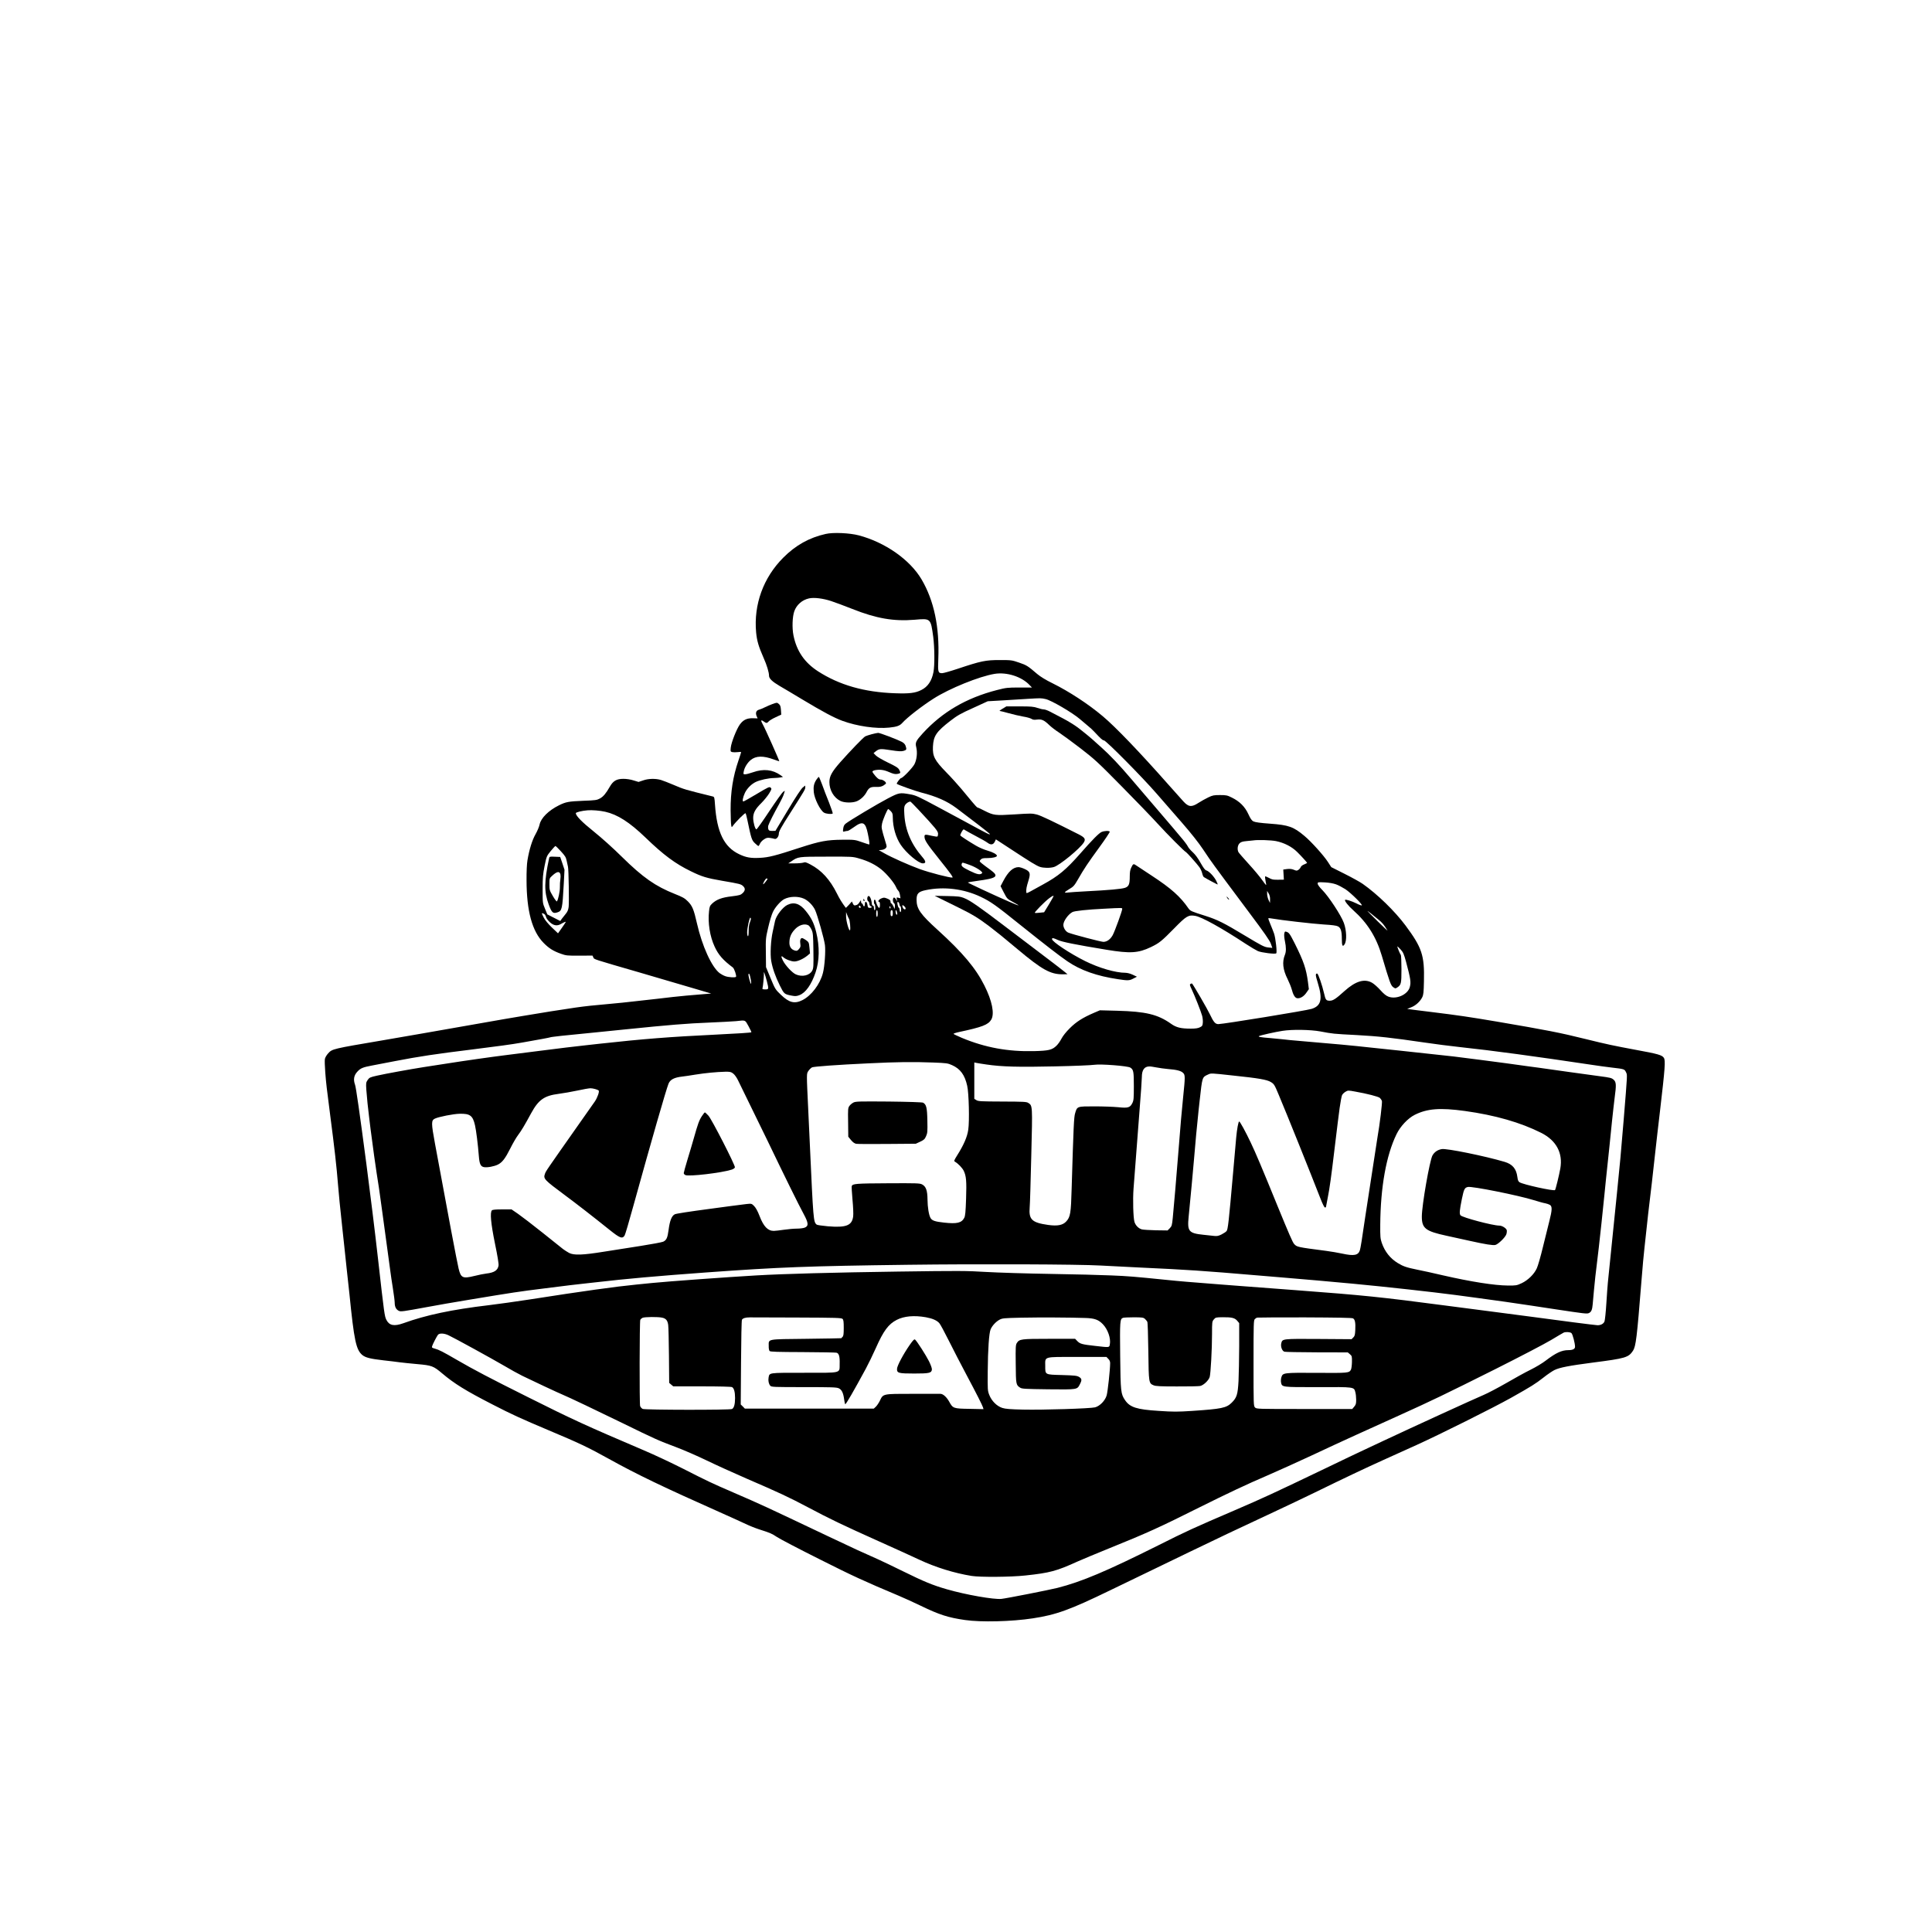 <?xml version="1.0" standalone="no"?>
<!DOCTYPE svg PUBLIC "-//W3C//DTD SVG 20010904//EN"
 "http://www.w3.org/TR/2001/REC-SVG-20010904/DTD/svg10.dtd">
<svg version="1.0" xmlns="http://www.w3.org/2000/svg"
 width="2560pt" height="2560pt" viewBox="0 0 2560 2560"
 preserveAspectRatio="xMidYMid meet">

<g transform="translate(0,2560) scale(0.1,-0.1)"
fill="#000000" stroke="none">
<path d="M10941 18525 c-218 -49 -399 -150 -562 -314 -264 -264 -394 -621
-360 -991 11 -112 32 -185 99 -337 43 -96 72 -192 72 -237 0 -37 43 -78 140
-135 47 -27 182 -107 301 -179 266 -160 421 -243 530 -283 196 -72 448 -108
622 -90 99 10 139 24 172 61 65 73 261 225 415 323 211 135 607 295 809 328
163 26 360 -37 465 -150 l30 -31 -167 0 c-157 0 -174 -2 -299 -34 -403 -104
-721 -289 -981 -573 -91 -100 -102 -122 -86 -185 17 -71 7 -163 -24 -224 -24
-47 -155 -184 -177 -184 -12 0 -64 -69 -57 -76 11 -12 247 -96 322 -115 201
-51 344 -114 467 -206 195 -146 427 -325 439 -339 23 -28 -19 -7 -336 166 -27
15 -182 98 -342 184 -268 144 -299 158 -375 171 -135 24 -144 23 -292 -54
-131 -68 -510 -294 -561 -335 -19 -15 -28 -34 -32 -65 -6 -43 -5 -44 18 -38
13 4 31 7 40 7 9 0 47 23 84 50 116 85 153 68 184 -85 20 -96 26 -145 17 -145
-3 0 -47 14 -98 32 -91 32 -97 32 -258 31 -202 -2 -292 -18 -557 -104 -333
-109 -417 -130 -534 -136 -121 -6 -182 4 -274 48 -201 95 -296 291 -321 657
-6 93 -9 103 -28 108 -381 94 -383 95 -521 154 -63 27 -138 56 -167 65 -72 21
-166 19 -237 -6 l-60 -20 -66 20 c-40 13 -94 21 -134 21 -89 0 -135 -26 -178
-100 -54 -94 -87 -134 -133 -160 -41 -22 -59 -25 -225 -31 -191 -8 -226 -14
-319 -60 -137 -68 -238 -168 -256 -254 -6 -29 -30 -87 -54 -129 -44 -77 -83
-202 -107 -346 -8 -44 -13 -153 -12 -265 1 -407 74 -675 226 -829 71 -72 128
-108 230 -144 67 -24 83 -26 245 -25 l173 1 11 -24 c13 -27 -26 -15 623 -203
248 -72 560 -164 695 -204 l244 -72 -89 -7 c-173 -14 -341 -29 -415 -38 -41
-5 -138 -16 -215 -25 -77 -8 -214 -24 -305 -34 -91 -11 -221 -24 -290 -30
-261 -23 -349 -33 -485 -52 -147 -21 -502 -77 -692 -110 -62 -10 -179 -30
-260 -44 -157 -27 -677 -118 -1083 -190 -135 -24 -366 -64 -515 -89 -671 -114
-673 -114 -728 -175 -20 -22 -39 -55 -42 -73 -4 -19 -1 -99 5 -178 10 -133 20
-222 65 -565 57 -437 85 -681 105 -935 6 -74 15 -173 20 -220 5 -47 14 -132
20 -190 6 -58 15 -143 20 -190 5 -47 14 -130 20 -185 5 -55 21 -199 34 -320
14 -121 30 -269 36 -330 62 -618 88 -739 170 -809 42 -35 107 -51 280 -71 80
-9 177 -20 215 -26 39 -5 143 -16 233 -24 194 -17 215 -25 332 -124 160 -135
309 -228 670 -413 252 -130 375 -186 740 -340 405 -170 523 -226 800 -380 376
-208 702 -365 1495 -718 121 -54 263 -118 315 -143 52 -25 133 -57 180 -72
149 -48 164 -54 235 -101 39 -26 293 -159 565 -295 445 -224 585 -288 1050
-484 74 -31 205 -91 290 -132 245 -119 364 -157 587 -189 215 -31 616 -21 898
22 310 47 491 112 1030 374 105 51 300 145 435 210 135 65 409 197 610 295
374 181 632 303 1125 533 154 72 397 187 540 257 395 193 657 317 900 427 121
54 321 145 445 201 307 139 1012 491 1250 624 274 154 323 185 431 269 51 41
117 85 144 99 70 35 197 59 510 100 435 56 473 67 533 157 38 59 52 168 112
923 15 194 30 350 40 440 5 44 19 168 30 275 11 107 27 247 35 310 13 101 50
422 75 655 13 116 47 420 65 566 68 581 75 677 52 712 -24 37 -76 52 -377 107
-285 53 -385 74 -655 141 -341 85 -528 121 -1185 233 -362 61 -502 82 -860
126 -135 16 -263 33 -285 36 l-39 6 51 20 c60 22 120 77 148 133 17 34 20 67
23 215 8 342 -26 443 -245 738 -143 191 -370 412 -566 550 -34 24 -142 84
-240 133 l-177 89 -44 68 c-54 84 -219 268 -311 345 -145 122 -209 145 -458
163 -128 9 -197 19 -218 30 -23 11 -40 36 -68 97 -45 98 -115 168 -219 219
-60 30 -75 33 -157 33 -80 0 -97 -3 -155 -31 -36 -17 -94 -50 -129 -72 -70
-46 -111 -53 -151 -25 -32 22 -15 4 -245 263 -387 438 -704 768 -872 909 -192
162 -446 328 -666 437 -90 44 -160 87 -203 123 -127 109 -141 117 -240 151
-96 33 -103 34 -259 34 -186 0 -247 -13 -550 -114 -99 -33 -194 -60 -211 -60
-54 0 -58 13 -51 188 17 425 -57 775 -222 1055 -154 261 -483 491 -831 583
-121 32 -340 42 -439 19z m74 -890 c57 -19 183 -66 279 -104 319 -127 549
-166 825 -143 215 19 213 20 247 -228 18 -142 20 -374 3 -465 -23 -118 -74
-194 -161 -238 -79 -40 -158 -50 -349 -43 -407 14 -738 109 -1020 291 -179
116 -283 268 -325 475 -20 99 -15 248 11 321 30 85 104 150 195 170 67 15 186
0 295 -36z m2840 -1298 c74 -16 355 -180 455 -266 36 -31 85 -73 110 -93 25
-20 59 -51 76 -70 94 -100 113 -118 131 -118 27 0 509 -487 698 -705 81 -93
233 -268 338 -388 122 -140 221 -266 277 -350 47 -73 120 -177 161 -232 41
-55 99 -134 129 -175 30 -41 176 -236 323 -433 199 -265 274 -373 287 -413
l19 -54 -57 6 c-51 6 -84 23 -305 156 -282 170 -364 211 -527 263 -184 58
-198 64 -222 98 -108 157 -229 265 -487 434 -97 63 -188 124 -203 134 -38 27
-44 25 -67 -24 -16 -32 -21 -63 -21 -119 0 -105 -12 -134 -63 -152 -47 -16
-215 -31 -512 -46 -110 -6 -219 -13 -242 -16 -24 -4 -43 -2 -43 2 0 5 27 25
60 44 53 31 66 45 112 125 83 145 132 218 285 428 79 108 141 202 138 207 -9
14 -70 12 -108 -4 -34 -14 -122 -102 -283 -286 -189 -215 -289 -298 -494 -410
-63 -35 -139 -76 -167 -92 -47 -25 -53 -27 -54 -11 -3 41 3 72 27 149 32 103
25 125 -48 159 -29 14 -66 25 -81 25 -72 0 -137 -58 -202 -182 l-37 -70 43
-84 c43 -83 45 -85 121 -126 43 -23 76 -43 74 -45 -2 -2 -59 20 -127 50 -205
89 -549 250 -545 254 2 2 53 11 112 19 282 38 309 60 182 152 -40 29 -89 65
-108 81 -34 29 -34 30 -16 50 16 18 31 21 92 21 67 0 124 14 124 30 0 19 -54
49 -125 69 -44 12 -111 41 -150 64 -99 58 -203 126 -210 136 -6 10 32 81 44
81 3 0 15 -6 26 -14 11 -7 74 -42 140 -77 66 -34 134 -73 152 -87 41 -31 74
-26 94 14 l15 32 205 -134 c253 -166 329 -213 377 -230 45 -16 133 -18 185 -3
74 20 347 244 398 326 27 44 14 65 -65 106 -344 174 -501 249 -557 264 -62 16
-83 16 -294 2 -261 -16 -277 -14 -402 49 -44 23 -85 42 -91 42 -5 0 -36 33
-69 73 -33 39 -98 117 -143 172 -46 55 -136 155 -202 222 -155 159 -182 212
-176 341 7 140 44 196 230 340 92 71 135 96 302 171 l194 89 208 12 c115 7
261 16 324 20 173 10 171 11 235 -3z m-1687 -1464 c231 -248 261 -286 262
-320 0 -17 -4 -34 -9 -37 -5 -4 -38 1 -73 9 -87 20 -98 20 -98 -9 0 -49 27
-90 204 -312 139 -173 179 -230 166 -232 -31 -5 -303 65 -435 113 -147 54
-367 152 -470 210 l-70 40 36 3 c21 2 45 12 54 22 17 19 17 23 0 77 -58 193
-58 195 -47 252 12 54 70 191 82 191 3 0 18 -13 33 -28 22 -23 27 -37 27 -83
1 -130 40 -266 105 -363 72 -108 235 -246 293 -246 44 0 43 27 -5 82 -150 173
-228 357 -240 565 -5 86 -3 106 11 128 15 22 45 42 68 44 3 1 51 -47 106 -106z
m-4149 -29 c164 -37 322 -138 534 -342 240 -232 396 -347 602 -447 147 -72
208 -90 415 -126 235 -40 248 -44 276 -70 32 -30 30 -59 -5 -93 -26 -25 -42
-30 -147 -43 -130 -15 -200 -42 -258 -96 -30 -29 -35 -41 -41 -102 -17 -154
11 -332 74 -468 50 -109 111 -179 242 -277 19 -15 52 -113 41 -124 -11 -11
-100 -6 -141 9 -23 8 -56 26 -75 40 -106 81 -232 357 -301 660 -42 186 -62
232 -120 291 -43 43 -68 57 -174 99 -255 101 -423 218 -701 492 -112 111 -269
252 -370 333 -160 128 -240 210 -240 245 0 12 79 32 155 38 60 5 162 -3 234
-19z m8889 -389 c108 -22 209 -74 279 -143 58 -57 133 -140 133 -146 0 -2 -18
-11 -39 -20 -22 -8 -42 -24 -46 -36 -4 -11 -17 -27 -30 -36 -21 -14 -27 -13
-61 1 -27 11 -53 14 -89 10 l-51 -7 4 -67 4 -67 -76 -1 c-64 -1 -83 2 -121 24
-26 14 -48 23 -51 20 -3 -3 -1 -29 5 -58 6 -28 10 -54 8 -56 -2 -2 -27 29 -55
69 -28 40 -107 135 -176 210 -69 76 -130 146 -136 157 -18 35 -12 90 14 116
18 18 38 25 92 30 38 3 78 7 89 9 61 10 236 4 303 -9z m-9476 -135 c55 -60 67
-78 77 -127 7 -32 15 -67 17 -78 9 -35 16 -478 9 -532 -5 -38 -15 -64 -38 -91
-18 -22 -41 -52 -53 -67 l-20 -29 -86 44 -86 44 -31 76 c-31 74 -31 76 -31
256 0 155 4 199 26 310 26 127 27 130 81 197 30 37 59 67 63 67 4 0 37 -31 72
-70z m3954 -96 c118 -33 217 -83 296 -148 71 -59 164 -170 191 -230 9 -22 24
-44 31 -50 8 -6 17 -31 21 -55 l7 -44 -27 7 c-26 7 -27 5 -21 -21 l6 -28 -17
28 c-10 15 -22 26 -28 24 -18 -6 -18 -60 0 -73 11 -8 15 -23 13 -46 l-4 -33
-17 38 c-10 20 -22 37 -27 37 -6 0 -10 10 -10 23 0 17 -10 26 -43 40 -40 16
-46 16 -80 2 -33 -14 -52 -45 -27 -45 6 0 10 -18 10 -40 0 -22 -4 -40 -10 -40
-11 0 -34 43 -44 83 -9 36 -26 35 -26 -3 0 -16 4 -30 8 -30 4 0 9 -18 10 -40
2 -23 -2 -40 -8 -40 -5 0 -10 14 -10 30 0 18 -5 30 -13 30 -7 0 -13 8 -14 18
-5 63 -27 116 -46 109 -19 -6 -21 -59 -3 -69 9 -5 16 -20 16 -34 0 -13 7 -27
15 -30 24 -9 18 -24 -10 -24 -21 0 -26 6 -31 40 -8 48 -34 56 -34 10 0 -34
-15 -40 -25 -10 -3 11 -11 20 -16 20 -5 0 -9 10 -10 23 0 21 -1 21 -12 4 -25
-39 -33 -46 -58 -52 -21 -5 -27 -1 -38 22 l-13 28 -39 -44 c-22 -24 -41 -42
-42 -40 -51 68 -83 120 -117 189 -93 186 -203 307 -351 385 -57 30 -71 34 -94
25 -14 -5 -65 -10 -113 -10 l-87 0 38 25 c93 64 90 64 468 64 343 1 348 1 435
-25z m1466 -86 c88 -32 178 -93 161 -108 -27 -25 -63 -18 -162 30 -100 49
-119 65 -107 95 7 20 5 20 108 -17z m-2682 -184 c0 -9 -53 -75 -57 -71 -8 9
31 77 44 77 7 0 13 -3 13 -6z m7533 -72 c31 -11 87 -41 125 -65 74 -50 234
-208 216 -214 -7 -2 -38 9 -70 26 -62 31 -142 56 -151 47 -11 -11 42 -79 109
-138 187 -167 304 -353 378 -603 103 -349 119 -393 150 -415 27 -20 31 -20 54
-5 52 35 56 51 56 243 0 98 -4 182 -8 188 -12 13 -52 114 -46 114 3 0 23 -19
44 -42 33 -37 43 -60 71 -163 61 -228 67 -271 49 -336 -28 -99 -178 -165 -283
-125 -30 11 -63 38 -106 86 -34 38 -83 82 -109 97 -101 59 -219 24 -367 -109
-116 -105 -152 -128 -195 -128 -48 0 -56 11 -75 96 -26 112 -78 264 -92 264
-25 0 -23 -22 8 -122 67 -217 46 -306 -81 -346 -66 -22 -1172 -202 -1236 -202
-41 0 -63 26 -113 131 -31 67 -218 389 -236 407 -2 2 -11 0 -19 -5 -14 -7 -12
-17 15 -73 41 -87 123 -294 138 -350 7 -25 11 -66 9 -90 -3 -40 -7 -47 -38
-62 -25 -13 -59 -18 -121 -18 -132 0 -193 15 -263 65 -175 124 -334 162 -712
172 l-230 6 -82 -35 c-148 -64 -232 -118 -317 -203 -49 -48 -92 -103 -110
-138 -16 -31 -45 -73 -65 -92 -58 -57 -103 -68 -299 -73 -346 -8 -646 47 -954
175 -59 25 -109 49 -112 53 -3 5 30 16 72 25 309 66 387 96 428 165 45 78 11
249 -91 451 -114 229 -290 438 -616 734 -233 211 -283 283 -283 402 0 83 23
107 120 128 241 51 506 18 731 -89 133 -64 196 -108 524 -372 344 -275 512
-405 624 -482 174 -119 389 -195 671 -237 131 -20 152 -19 205 10 l45 23 -55
26 c-31 15 -73 26 -96 26 -133 0 -352 64 -535 155 -203 101 -439 258 -439 291
0 20 16 17 77 -11 55 -26 227 -61 647 -130 309 -51 418 -45 585 35 112 54 142
78 311 250 158 162 187 179 274 165 88 -14 348 -158 675 -373 63 -41 134 -83
158 -94 47 -21 232 -44 244 -30 13 12 -9 204 -29 262 -11 30 -33 87 -50 127
-17 39 -28 73 -26 76 3 2 24 1 48 -4 109 -20 543 -70 687 -79 107 -6 168 -14
188 -25 37 -19 51 -63 51 -165 0 -93 10 -112 36 -73 32 47 27 187 -10 286 -36
98 -199 347 -285 434 -37 37 -61 70 -61 84 0 21 3 21 93 17 58 -3 113 -13 150
-26z m-874 -200 l-1 -47 -19 40 c-10 22 -19 58 -19 80 l0 40 20 -33 c13 -21
20 -49 19 -80z m-2869 42 c0 -3 -28 -52 -62 -109 l-63 -103 -59 -6 c-32 -4
-61 -5 -64 -1 -8 7 130 147 188 191 44 33 60 40 60 28z m-3307 -32 c56 -25
118 -88 147 -149 31 -66 121 -385 131 -466 10 -82 -4 -282 -27 -370 -38 -149
-154 -301 -273 -360 -103 -51 -174 -33 -282 70 -75 72 -78 76 -138 221 l-61
147 -2 190 c-3 185 -2 194 31 335 18 80 46 172 62 205 29 63 102 146 150 171
74 38 184 41 262 6z m1265 -75 c2 -15 8 -27 13 -27 5 0 9 -18 9 -41 0 -24 -4
-38 -10 -34 -5 3 -10 17 -10 30 0 13 -5 25 -10 27 -6 2 -13 21 -17 42 -5 31
-3 38 8 34 8 -2 15 -17 17 -31z m82 -54 c0 -22 -26 -15 -38 11 -6 13 -8 27 -5
30 9 8 43 -24 43 -41z m-596 22 c3 -9 0 -15 -9 -15 -8 0 -15 7 -15 15 0 8 4
15 9 15 5 0 11 -7 15 -15z m396 -10 c0 -8 -2 -15 -4 -15 -2 0 -6 7 -10 15 -3
8 -1 15 4 15 6 0 10 -7 10 -15z m3070 -19 c0 -26 -98 -295 -126 -347 -31 -56
-76 -89 -124 -89 -31 0 -405 98 -464 122 -35 14 -66 63 -66 103 0 50 65 141
121 170 29 15 193 33 419 44 245 13 240 13 240 -3z m-3240 -61 c0 -25 -4 -45
-10 -45 -5 0 -10 20 -10 45 0 25 5 45 10 45 6 0 10 -20 10 -45z m200 5 c0 -29
-4 -40 -15 -40 -11 0 -15 11 -15 40 0 29 4 40 15 40 11 0 15 -11 15 -40z m54
18 c8 -31 7 -38 -3 -38 -5 0 -11 14 -13 30 -5 35 7 41 16 8z m6380 -102 c51
-41 76 -71 121 -146 5 -8 -53 46 -128 120 -75 74 -137 136 -137 138 0 3 19
-11 43 -30 23 -19 69 -55 101 -82z m-7015 10 c12 -15 23 -129 15 -150 -11 -29
-54 120 -53 184 l0 55 15 -39 c8 -21 18 -44 23 -50z m-4039 64 c10 -5 21 -23
25 -39 3 -17 26 -48 50 -70 51 -47 98 -54 150 -23 17 10 38 21 49 25 21 8 21
8 -51 -95 l-39 -55 -81 77 c-49 47 -92 99 -107 129 -34 66 -34 71 4 51z m2740
-65 c0 -9 -7 -32 -15 -52 -9 -21 -15 -66 -15 -110 0 -47 -4 -72 -10 -68 -5 3
-10 26 -10 50 0 55 30 195 42 195 4 0 8 -7 8 -15z m211 -825 c27 -108 27 -110
-22 -110 -34 0 -40 3 -35 18 7 27 19 154 18 187 -2 30 -2 30 9 5 6 -14 19 -59
30 -100z m-215 32 c7 -31 9 -61 6 -67 -7 -11 -41 116 -34 128 8 15 17 -4 28
-61z m-28 -629 c23 -42 40 -78 38 -81 -6 -6 -197 -18 -486 -32 -588 -28 -954
-57 -1525 -120 -44 -5 -125 -14 -180 -20 -222 -25 -274 -31 -620 -75 -198 -25
-394 -50 -435 -55 -194 -24 -559 -76 -780 -111 -181 -28 -242 -38 -317 -49
-172 -27 -504 -87 -618 -113 -92 -21 -101 -25 -123 -57 -22 -33 -24 -41 -18
-130 4 -52 11 -133 16 -180 6 -47 15 -125 20 -175 6 -49 15 -124 20 -165 37
-282 63 -472 80 -580 11 -69 25 -159 31 -200 5 -41 14 -102 19 -135 5 -33 18
-127 29 -210 28 -208 70 -517 81 -595 5 -36 14 -105 21 -155 6 -49 22 -156 35
-237 13 -81 24 -167 24 -190 0 -54 18 -89 54 -107 28 -13 51 -10 376 50 172
32 312 56 570 99 561 93 637 105 1000 150 135 16 279 34 320 40 41 5 120 14
175 20 55 6 136 15 180 20 388 45 799 82 1460 130 970 70 1342 84 2670 101
931 12 2255 7 2550 -10 99 -6 329 -17 510 -26 653 -30 838 -43 1570 -105 66
-5 201 -17 300 -25 412 -35 592 -50 965 -85 425 -40 1041 -108 1360 -150 41
-6 179 -24 305 -41 198 -26 505 -70 695 -99 30 -5 87 -13 125 -19 39 -6 131
-20 205 -31 371 -56 408 -61 433 -49 32 14 45 43 51 116 3 32 10 112 16 178
12 134 16 169 65 575 14 120 57 519 75 705 5 50 13 135 19 190 10 98 14 138
46 435 8 80 24 235 35 345 12 110 27 250 35 310 23 169 21 206 -12 237 -28 25
-43 29 -188 48 -38 5 -218 30 -400 55 -181 26 -360 51 -397 56 -38 5 -98 13
-135 18 -272 38 -330 46 -638 86 -154 20 -317 40 -362 46 -46 5 -120 13 -165
18 -129 15 -240 27 -553 60 -159 17 -330 35 -380 40 -252 28 -502 51 -920 86
-99 8 -216 19 -260 25 -44 5 -114 12 -155 15 -121 9 -164 17 -148 26 19 11
215 55 313 70 128 20 370 16 500 -8 164 -31 167 -32 480 -48 293 -16 463 -35
900 -99 132 -20 346 -47 475 -61 423 -45 1012 -125 1745 -235 77 -12 195 -28
263 -36 164 -19 168 -20 187 -61 19 -40 21 0 -31 -638 -36 -442 -48 -565 -89
-970 -26 -259 -110 -1075 -120 -1180 -4 -32 -12 -156 -20 -275 -7 -118 -19
-227 -25 -241 -14 -31 -48 -49 -92 -49 -25 0 -537 66 -858 110 -41 6 -282 37
-535 70 -253 33 -530 69 -615 80 -866 114 -1080 136 -1995 205 -330 25 -658
50 -730 55 -71 6 -188 15 -260 20 -423 33 -540 42 -720 61 -426 43 -507 50
-730 59 -126 6 -489 15 -805 20 -316 5 -701 17 -855 26 -254 16 -363 16 -1165
5 -857 -12 -1518 -30 -1880 -51 -394 -23 -1155 -78 -1377 -100 -57 -5 -151
-15 -210 -21 -276 -27 -694 -85 -1418 -198 -176 -27 -417 -61 -535 -75 -491
-58 -836 -131 -1137 -240 -121 -43 -185 -30 -223 45 -24 46 -29 80 -110 799
-41 366 -106 891 -155 1265 -89 678 -138 1017 -150 1050 -26 71 -16 127 33
178 40 43 73 56 190 78 59 11 197 37 307 59 315 61 534 94 1030 155 321 40
514 66 650 90 216 38 369 66 376 70 3 3 71 11 150 20 136 14 191 19 449 45 58
6 236 24 395 40 585 60 826 79 1105 90 157 7 319 15 360 19 134 14 120 20 168
-66z m2447 -482 c178 -7 194 -9 251 -35 109 -49 168 -129 200 -274 22 -94 31
-468 14 -581 -13 -95 -61 -204 -147 -340 -43 -70 -45 -75 -28 -85 42 -25 95
-80 115 -120 33 -69 39 -136 31 -371 -6 -177 -11 -226 -24 -252 -36 -68 -97
-82 -269 -63 -121 13 -160 27 -179 63 -22 41 -38 141 -39 242 -1 120 -20 174
-72 201 -30 16 -72 17 -456 15 -422 -2 -464 -6 -476 -37 -3 -8 2 -89 10 -181
9 -93 13 -191 9 -220 -15 -122 -92 -152 -335 -132 -74 7 -141 16 -148 22 -44
35 -45 53 -92 1082 -6 127 -15 320 -20 430 -24 505 -24 486 2 525 13 19 35 40
48 47 25 11 335 34 745 53 385 19 596 21 860 11z m705 -26 c200 -30 432 -36
910 -25 250 5 484 15 520 21 82 13 442 -15 477 -37 42 -27 47 -49 47 -244 0
-163 -2 -190 -19 -225 -31 -62 -57 -70 -190 -56 -61 6 -202 11 -313 11 -232 0
-229 1 -256 -91 -16 -51 -21 -164 -46 -994 -9 -333 -17 -381 -73 -441 -46 -49
-115 -62 -239 -45 -216 31 -258 71 -244 236 4 38 13 346 21 683 17 670 17 661
-40 698 -23 15 -61 17 -343 18 -286 1 -321 3 -345 19 l-27 17 0 241 0 241 28
-6 c15 -3 74 -13 132 -21z m2253 -39 c40 -8 108 -17 152 -21 117 -9 175 -24
202 -52 28 -27 28 -51 0 -323 -17 -160 -33 -346 -67 -775 -26 -331 -51 -616
-70 -820 -10 -101 -13 -112 -40 -140 l-29 -29 -153 2 c-84 2 -169 7 -188 12
-44 12 -84 53 -98 100 -16 56 -23 293 -12 440 6 74 15 191 20 260 16 217 30
394 60 784 17 208 30 403 30 433 0 94 32 141 98 142 13 1 55 -5 95 -13z
m-5608 -81 c18 -13 46 -52 63 -87 17 -35 99 -202 182 -373 84 -170 178 -364
210 -430 218 -454 415 -854 480 -973 63 -117 66 -156 15 -178 -19 -8 -66 -14
-107 -14 -40 0 -118 -7 -172 -15 -55 -8 -114 -15 -133 -15 -79 0 -135 58 -188
196 -25 66 -50 110 -72 133 -33 33 -34 34 -101 27 -37 -4 -132 -16 -212 -27
-80 -10 -197 -26 -260 -35 -294 -39 -462 -65 -479 -74 -41 -21 -66 -84 -82
-208 -14 -104 -27 -134 -71 -155 -18 -8 -152 -33 -298 -56 -146 -23 -366 -57
-490 -77 -279 -45 -395 -49 -459 -16 -24 13 -60 36 -80 51 -20 16 -143 114
-273 218 -131 105 -277 216 -324 249 l-86 59 -124 0 c-88 0 -127 -4 -136 -13
-27 -27 -14 -173 41 -442 33 -159 51 -268 47 -289 -10 -63 -56 -94 -161 -106
-33 -4 -105 -18 -159 -32 -154 -38 -179 -27 -209 97 -20 80 -146 747 -313
1655 -51 277 -51 309 -1 333 51 24 246 63 329 64 136 3 173 -24 202 -153 15
-64 39 -252 51 -409 8 -104 24 -137 68 -145 43 -8 135 9 185 34 58 30 96 79
164 214 33 67 80 147 103 177 43 57 85 127 174 291 97 177 173 231 364 255 62
8 174 28 250 44 76 17 153 30 171 30 32 0 94 -17 108 -29 14 -12 -16 -96 -50
-146 -20 -27 -108 -153 -197 -280 -454 -646 -452 -642 -465 -681 -22 -63 -9
-77 263 -279 159 -118 359 -273 596 -463 136 -109 168 -121 198 -72 7 10 60
189 117 397 242 874 428 1520 464 1613 22 55 75 83 182 95 30 3 109 15 175 26
131 21 278 35 394 38 64 1 78 -2 106 -24z m6620 -26 c344 -36 454 -55 505 -87
42 -26 48 -35 103 -167 113 -268 416 -1023 552 -1372 29 -75 53 -123 61 -123
8 0 14 3 14 8 0 4 11 63 25 131 22 108 46 281 84 601 43 357 55 452 72 580 11
80 26 156 32 169 7 14 27 34 46 45 32 19 36 19 128 2 154 -27 307 -66 327 -84
10 -9 22 -27 27 -39 7 -19 -27 -303 -61 -498 -10 -62 -142 -917 -160 -1040
-42 -292 -62 -414 -71 -442 -22 -67 -78 -78 -234 -44 -50 11 -144 27 -210 36
-392 51 -390 51 -428 93 -19 21 -66 129 -219 502 -204 501 -292 709 -355 840
-69 146 -143 280 -153 280 -11 0 -29 -98 -40 -215 -6 -60 -24 -265 -40 -455
-58 -660 -69 -763 -88 -783 -9 -11 -39 -30 -66 -44 -38 -19 -59 -24 -95 -20
-25 3 -92 10 -149 16 -191 20 -211 46 -192 236 33 339 52 541 70 750 11 132
24 286 30 343 5 56 15 150 21 210 5 59 17 166 25 238 35 316 33 310 109 345
44 20 28 21 330 -12z m3075 -470 c404 -56 737 -152 1012 -290 200 -101 289
-267 253 -472 -16 -90 -62 -277 -70 -286 -17 -16 -424 73 -471 104 -16 10 -23
29 -28 69 -14 110 -65 170 -170 201 -259 77 -771 181 -832 169 -56 -10 -97
-39 -123 -84 -37 -67 -141 -661 -141 -810 0 -156 48 -194 326 -254 88 -19 229
-50 314 -69 202 -45 302 -61 335 -53 38 10 132 101 145 142 6 18 8 43 5 55 -9
26 -62 59 -97 59 -88 0 -494 108 -516 137 -16 21 -12 65 19 218 27 130 36 147
79 157 56 12 670 -111 875 -175 61 -19 128 -38 150 -41 22 -4 50 -14 63 -22
31 -20 29 -69 -8 -213 -16 -64 -54 -218 -85 -343 -30 -125 -67 -254 -82 -285
-36 -78 -116 -156 -200 -196 -65 -30 -74 -32 -183 -31 -177 1 -489 50 -860
135 -118 28 -270 61 -336 74 -147 30 -189 44 -263 89 -101 62 -172 152 -212
268 -19 56 -21 82 -20 240 4 500 79 918 215 1198 51 106 151 212 242 258 166
83 335 96 664 51z m-7143 -2733 c88 -16 146 -41 179 -78 12 -12 69 -118 127
-234 58 -116 161 -316 230 -445 142 -267 211 -404 222 -437 l7 -24 -185 4
c-213 3 -221 6 -269 94 -34 61 -80 104 -116 105 -15 1 -181 1 -370 0 -398 0
-389 2 -433 -91 -15 -30 -39 -66 -54 -80 l-27 -25 -854 0 -854 0 -27 28 -28
27 4 552 c2 316 7 560 12 570 11 21 47 32 104 32 22 0 304 0 627 -2 518 -2
588 -4 602 -18 13 -12 16 -38 16 -119 0 -81 -3 -107 -16 -119 -8 -9 -16 -17
-17 -18 -1 -1 -210 -5 -464 -8 -530 -6 -497 1 -497 -94 -1 -33 4 -60 12 -68
10 -10 104 -13 437 -14 234 -1 436 -5 449 -8 33 -8 45 -51 42 -148 -3 -128 37
-118 -472 -118 -479 0 -457 3 -470 -65 -7 -41 2 -83 23 -107 15 -17 49 -18
446 -18 370 0 434 -2 462 -16 38 -18 59 -60 70 -144 4 -30 10 -60 14 -67 6
-11 116 180 274 472 33 61 93 184 133 274 101 228 167 316 276 372 97 50 230
62 385 35z m-3492 -6 c50 -11 71 -37 79 -97 4 -27 8 -210 10 -407 l3 -360 27
-23 27 -23 380 0 c229 0 388 -4 399 -10 26 -14 40 -63 40 -145 0 -82 -14 -131
-40 -145 -28 -15 -1152 -13 -1184 1 -14 7 -29 24 -34 38 -10 31 -8 1119 2
1142 4 9 17 21 29 27 27 13 208 15 262 2z m5611 -4 c118 -4 170 -23 227 -82
66 -68 108 -188 93 -267 -8 -44 -1 -43 -194 -21 -174 19 -201 27 -237 64 l-29
30 -343 0 c-374 0 -395 -3 -429 -55 -16 -25 -18 -52 -15 -279 2 -271 4 -278
58 -313 24 -16 63 -18 375 -22 391 -4 380 -5 418 69 28 54 25 73 -12 95 -29
17 -59 20 -226 25 -230 6 -222 2 -222 122 0 127 -32 118 425 118 l386 0 24
-25 c17 -16 25 -35 25 -57 0 -85 -32 -379 -46 -427 -20 -70 -90 -142 -154
-159 -62 -16 -688 -36 -955 -30 -170 4 -232 9 -273 22 -73 23 -142 92 -173
171 -23 58 -23 69 -21 315 2 288 17 505 38 555 20 48 70 102 118 128 38 20 58
22 286 27 244 5 664 3 856 -4z m784 -11 c12 -11 26 -28 32 -38 6 -11 11 -174
14 -394 5 -417 6 -422 70 -449 28 -12 92 -15 307 -15 150 -1 289 2 309 6 44 8
113 73 127 119 13 43 31 367 31 568 0 162 1 168 24 195 23 27 28 28 118 29
120 1 160 -9 192 -47 l26 -31 0 -306 c-1 -169 -5 -377 -9 -462 -10 -179 -23
-220 -91 -287 -70 -69 -133 -82 -520 -108 -196 -13 -254 -13 -445 0 -293 18
-383 47 -448 143 -55 81 -59 110 -64 587 -5 460 -3 488 37 503 11 4 76 7 144
7 109 0 127 -3 146 -20z m2758 6 c27 -14 35 -59 30 -156 -3 -61 -7 -79 -26
-97 l-23 -23 -437 3 c-479 3 -479 3 -494 -55 -12 -45 10 -105 42 -114 14 -4
208 -7 432 -8 l407 -1 28 -24 c27 -23 28 -28 27 -104 -1 -43 -7 -89 -13 -100
-24 -45 -34 -46 -448 -43 -441 3 -455 1 -473 -55 -7 -20 -9 -51 -6 -69 13 -67
3 -66 489 -65 489 2 477 3 496 -67 6 -21 11 -66 11 -100 0 -52 -4 -66 -26 -92
l-26 -31 -634 0 c-621 0 -634 0 -654 20 -20 20 -20 33 -20 588 0 529 1 570 18
584 9 9 23 17 29 19 7 2 291 3 632 3 432 -2 625 -5 639 -13z m2895 -196 c16
-15 47 -135 47 -180 0 -30 -30 -45 -89 -45 -87 0 -165 -36 -301 -140 -41 -32
-131 -86 -200 -120 -69 -34 -215 -114 -324 -178 -110 -63 -245 -134 -300 -157
-115 -48 -936 -424 -1311 -600 -137 -65 -279 -131 -315 -148 -36 -16 -238
-113 -450 -215 -728 -349 -826 -394 -1215 -562 -554 -238 -642 -278 -1016
-466 -690 -345 -1018 -483 -1336 -564 -112 -28 -675 -139 -743 -146 -99 -11
-474 55 -723 127 -188 54 -302 101 -582 239 -132 65 -282 137 -332 159 -224
99 -289 129 -663 306 -858 407 -859 408 -1258 581 -274 118 -343 151 -657 311
-154 78 -390 189 -525 246 -774 330 -939 406 -1540 707 -501 250 -712 361
-931 488 -191 111 -242 137 -297 152 -38 10 -42 14 -36 33 9 29 60 127 77 150
20 24 82 22 142 -7 75 -35 569 -306 735 -403 79 -47 187 -107 240 -133 92 -46
494 -234 535 -250 55 -21 508 -237 800 -380 410 -201 476 -231 700 -314 99
-37 281 -116 405 -176 124 -60 362 -168 530 -241 429 -185 568 -250 817 -382
280 -149 458 -235 938 -450 215 -96 458 -207 541 -246 212 -99 459 -176 689
-213 113 -18 521 -15 712 6 327 35 411 58 693 186 58 26 245 104 415 173 496
200 672 280 1195 542 367 183 638 311 905 425 132 57 393 175 580 262 187 88
453 211 590 273 138 62 394 178 570 258 445 201 606 279 1280 616 325 163 658
337 741 387 83 50 158 94 165 97 28 11 88 7 102 -8z"/>
<path d="M13285 16210 c-27 -16 -45 -30 -40 -30 6 0 60 -14 120 -30 61 -17
147 -37 193 -45 46 -7 95 -21 109 -30 18 -12 37 -15 72 -10 62 8 95 -6 161
-70 30 -29 89 -74 130 -100 41 -27 168 -119 281 -206 192 -148 231 -183 554
-511 192 -194 405 -416 475 -493 126 -138 355 -369 375 -376 11 -5 138 -146
177 -199 15 -20 31 -55 37 -79 5 -24 15 -48 23 -53 27 -18 176 -98 182 -98 4
0 -5 22 -18 48 -29 58 -97 129 -130 138 -18 4 -38 31 -78 101 -35 63 -71 111
-105 142 -28 25 -57 60 -64 76 -8 17 -47 70 -89 118 -41 49 -91 108 -110 131
-19 23 -127 149 -240 281 -113 132 -253 296 -312 365 -148 175 -288 322 -393
415 -49 44 -92 82 -95 85 -14 16 -154 132 -220 181 -41 31 -127 84 -190 117
-63 33 -141 74 -174 91 -32 17 -70 31 -85 31 -16 0 -54 9 -86 20 -50 17 -84
20 -234 20 l-176 0 -50 -30z"/>
<path d="M16262 13700 c7 -11 17 -20 22 -20 5 0 1 9 -9 20 -10 11 -20 20 -22
20 -2 0 2 -9 9 -20z"/>
<path d="M7276 14228 c-66 -311 -67 -444 -6 -611 41 -112 57 -126 117 -106 60
19 65 44 83 374 l10 190 -28 85 -29 85 -71 3 c-67 3 -72 2 -76 -20z m150 -214
c3 -13 3 -43 -1 -66 -4 -24 -7 -70 -6 -103 1 -56 -23 -169 -40 -189 -4 -4 -28
27 -53 70 -44 75 -46 82 -46 157 0 79 0 80 38 114 61 57 97 62 108 17z"/>
<path d="M11440 13675 c0 -8 4 -15 10 -15 5 0 7 7 4 15 -4 8 -8 15 -10 15 -2
0 -4 -7 -4 -15z"/>
<path d="M12480 13683 c52 -26 154 -76 225 -111 178 -87 267 -142 405 -247
127 -98 152 -118 376 -305 321 -269 432 -330 593 -330 l66 1 -35 29 c-19 17
-150 117 -290 223 -140 105 -370 280 -510 387 -328 250 -460 342 -535 370 -52
21 -81 24 -225 27 l-165 3 95 -47z"/>
<path d="M17017 13227 c-3 -19 1 -63 9 -98 17 -82 17 -138 0 -180 -39 -96 -28
-197 36 -324 21 -43 45 -102 53 -131 19 -73 42 -113 69 -120 39 -9 91 20 126
72 l33 47 -12 96 c-24 176 -56 272 -176 512 -65 128 -75 142 -111 153 -18 6
-22 2 -27 -27z"/>
<path d="M10432 13609 c-61 -30 -147 -142 -162 -211 -6 -29 -20 -93 -31 -143
-26 -115 -35 -301 -20 -388 17 -97 56 -208 114 -325 56 -113 59 -116 159 -135
47 -9 64 -7 101 7 82 31 158 138 213 299 53 155 56 345 9 536 -29 117 -63 187
-136 278 -79 100 -157 126 -247 82z m280 -270 c11 -6 29 -32 41 -57 20 -43 22
-67 25 -277 3 -206 1 -234 -15 -265 -34 -66 -134 -89 -218 -51 -49 22 -137
117 -171 183 -27 53 -25 71 4 45 30 -28 105 -57 148 -57 44 0 119 34 173 78
l34 29 -7 74 c-7 71 -9 75 -46 102 -21 15 -45 27 -53 27 -21 0 -30 -33 -22
-79 5 -32 2 -43 -18 -66 -19 -23 -29 -27 -51 -21 -49 12 -76 49 -76 102 0 71
19 121 68 175 55 62 132 86 184 58z"/>
<path d="M11309 10991 c-18 -9 -42 -29 -53 -44 -20 -27 -21 -40 -18 -219 l2
-190 36 -44 c25 -30 46 -45 69 -50 19 -3 204 -4 412 -2 l378 3 58 27 c50 23
61 34 78 73 19 42 20 63 17 208 -3 171 -14 213 -57 236 -11 6 -195 12 -454 15
-391 3 -439 2 -468 -13z"/>
<path d="M9299 10809 c-36 -56 -52 -102 -105 -289 -19 -69 -58 -198 -85 -287
-27 -89 -49 -169 -49 -177 0 -9 9 -20 21 -26 42 -23 483 29 615 72 21 7 40 20
42 30 5 28 -307 637 -351 685 -22 24 -43 43 -47 43 -4 0 -23 -23 -41 -51z"/>
<path d="M12057 7783 c-86 -123 -170 -280 -171 -321 -2 -56 19 -62 229 -62
198 0 228 7 233 52 2 16 -13 59 -38 110 -42 83 -160 267 -185 288 -10 8 -25
-6 -68 -67z"/>
<path d="M10235 16271 c-27 -10 -72 -29 -100 -43 -27 -14 -63 -28 -78 -32 -36
-9 -49 -41 -32 -83 l14 -32 -62 2 c-79 2 -128 -21 -173 -82 -43 -59 -114 -238
-121 -307 -5 -51 -5 -53 21 -60 14 -3 46 -3 71 0 25 4 45 4 45 -1 0 -5 -16
-55 -36 -113 -72 -211 -104 -413 -103 -655 1 -93 4 -183 8 -200 6 -30 6 -30
21 -9 38 53 161 177 169 168 4 -5 16 -47 25 -94 50 -241 57 -263 98 -302 21
-21 43 -38 47 -38 5 0 14 14 21 31 7 17 30 42 52 56 31 21 46 25 81 20 24 -3
50 -9 59 -12 26 -10 58 29 58 70 0 28 30 83 153 275 192 302 197 310 197 338
l0 23 -32 -25 c-21 -16 -92 -123 -198 -300 l-165 -275 -43 -1 c-35 0 -44 4
-51 22 -4 13 -5 34 -1 48 9 32 79 170 143 284 27 49 56 109 63 133 l14 45 -23
-14 c-12 -8 -94 -123 -182 -255 -88 -133 -165 -242 -172 -242 -17 -1 -43 92
-43 151 0 67 29 120 109 198 36 36 82 93 103 127 34 57 35 62 19 77 -15 14
-31 7 -183 -84 -91 -55 -172 -100 -178 -100 -17 0 -7 54 20 113 28 59 87 119
145 146 57 27 169 51 243 52 31 1 70 4 87 8 l30 6 -32 23 c-105 75 -227 88
-366 39 -42 -15 -89 -27 -103 -27 -25 0 -26 2 -19 38 9 51 48 115 92 151 69
57 164 60 308 7 38 -14 70 -24 71 -23 4 4 -193 446 -219 489 -30 53 -26 66 13
38 35 -25 42 -25 66 1 10 12 52 37 93 56 l73 34 -4 61 c-4 48 -9 65 -27 79
-27 22 -23 22 -86 0z"/>
<path d="M11550 15871 c-36 -10 -74 -22 -85 -28 -26 -14 -203 -198 -334 -346
-110 -126 -141 -183 -141 -260 0 -106 57 -205 144 -249 52 -27 163 -29 221 -4
49 21 100 69 125 116 32 62 54 75 126 73 50 -2 72 3 99 18 19 12 35 25 35 30
0 20 -42 49 -69 49 -22 0 -39 11 -70 46 -23 26 -41 52 -41 59 0 7 14 15 31 19
66 13 121 6 191 -25 56 -24 78 -29 109 -24 44 8 46 13 23 57 -13 24 -42 43
-147 93 -76 37 -145 77 -162 95 l-30 31 25 20 c48 39 65 40 201 19 102 -16
139 -18 170 -10 42 12 45 19 28 69 -8 21 -24 38 -51 52 -69 35 -291 119 -312
118 -12 0 -50 -9 -86 -18z"/>
<path d="M10817 15268 c-33 -51 -41 -93 -34 -164 9 -88 83 -238 134 -271 25
-17 104 -25 117 -12 3 3 -19 68 -49 145 -31 76 -72 183 -91 237 -20 53 -39 99
-43 102 -4 2 -19 -15 -34 -37z"/>
</g>
</svg>
